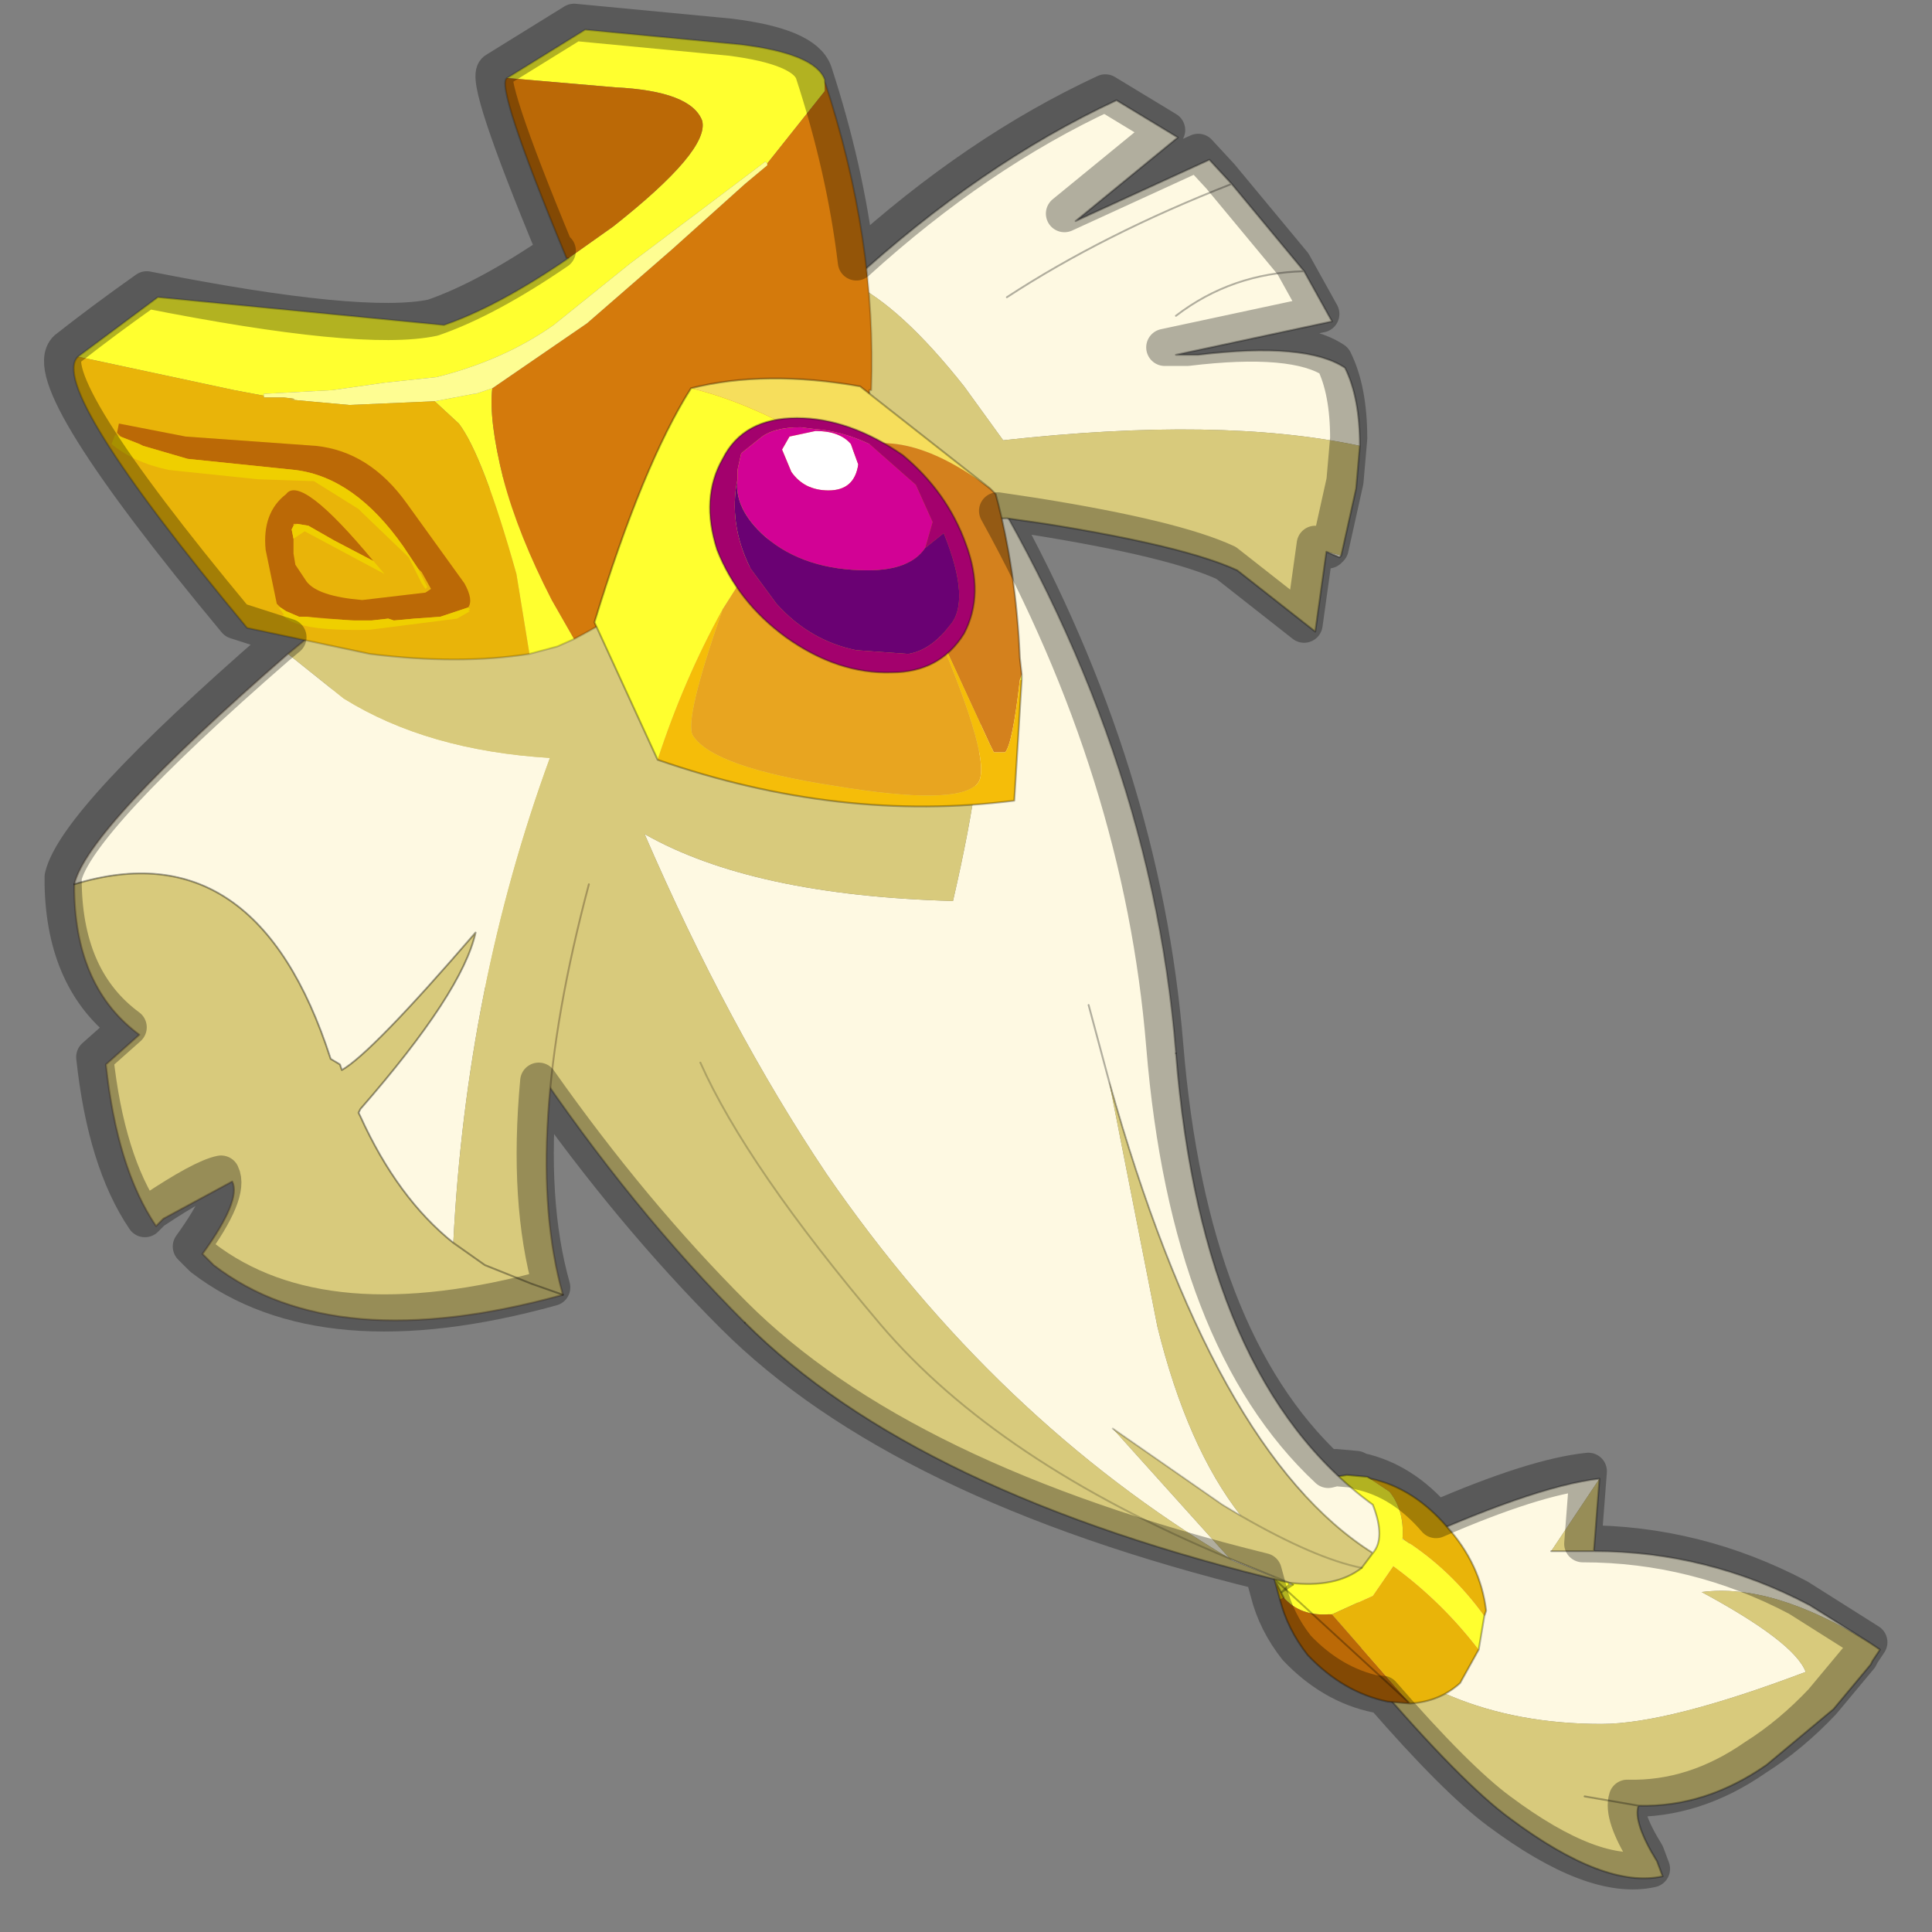 <?xml version="1.0" encoding="UTF-8" standalone="no"?>
<svg xmlns:xlink="http://www.w3.org/1999/xlink" height="520.0px" width="520.0px" xmlns="http://www.w3.org/2000/svg">
  <rect width="100%" height="100%" fill="#808080" stroke="none"/>
  <g transform="matrix(10.0, 0.0, 0.0, 10.0, 0.0, 0.0)">
    <use height="52.0" transform="matrix(1.0, 0.0, 0.0, 1.0, 0.0, 0.0)" width="52.0" xlink:href="#sprite0"/>
  </g>
  <defs>
    <g id="sprite0" transform="matrix(1.0, 0.0, 0.0, 1.0, 0.0, 0.0)">
      <use height="52.0" transform="matrix(1.0, 0.0, 0.0, 1.0, 0.0, 0.0)" width="52.0" xlink:href="#sprite1"/>
      <use height="50.75" transform="matrix(1.0, 0.0, 0.0, 1.0, 1.2, 0.1)" width="49.6" xlink:href="#shape1"/>
    </g>
    <g id="sprite1" transform="matrix(1.0, 0.0, 0.0, 1.0, 0.0, 0.0)">
      <use height="52.0" transform="matrix(1.0, 0.0, 0.0, 1.0, 0.0, 0.0)" width="52.0" xlink:href="#shape0"/>
    </g>
    <g id="shape0" transform="matrix(1.0, 0.0, 0.0, 1.0, 0.0, 0.0)">
      <path d="M52.0 0.0 L52.0 52.0 0.0 52.0 0.0 0.0 52.0 0.0" fill="#ffba2e" fill-opacity="0.0" fill-rule="evenodd" stroke="none"/>
    </g>
    <g id="shape1" transform="matrix(1.0, 0.0, 0.0, 1.0, -1.2, -0.1)">
      <path d="M36.55 43.8 Q36.4 42.5 37.45 41.75 41.25 40.0 43.05 39.8 L41.75 41.75 42.9 41.75 Q45.95 41.75 48.7 43.2 L50.3 44.2 Q47.7 42.6 45.8 42.85 48.3 44.2 48.6 45.0 44.9 46.4 43.1 46.4 40.85 46.4 39.05 45.65 37.5 45.0 36.55 43.8" fill="#fef9e2" fill-rule="evenodd" stroke="none"/>
      <path d="M44.1 48.6 Q43.95 49.05 44.6 50.1 L44.75 50.5 Q43.2 50.85 40.65 48.95 39.35 48.0 36.95 45.2 36.6 44.45 36.55 43.8 37.5 45.0 39.05 45.65 40.85 46.4 43.1 46.4 44.9 46.4 48.6 45.0 48.3 44.2 45.8 42.85 47.7 42.6 50.3 44.2 L50.6 44.4 50.4 44.7 50.35 44.8 49.35 46.0 47.55 47.5 Q45.9 48.65 44.1 48.6 L42.65 48.35 44.1 48.6 M42.9 41.75 L41.75 41.75 43.05 39.8 42.9 41.75" fill="#d8ca7c" fill-rule="evenodd" stroke="none"/>
      <path d="M36.95 45.2 Q39.35 48.0 40.65 48.95 43.2 50.85 44.75 50.5 L44.6 50.1 Q43.95 49.05 44.1 48.6 L42.65 48.35 M50.3 44.2 L48.7 43.2 Q45.95 41.75 42.9 41.75 L41.75 41.75 M43.05 39.8 Q41.25 40.0 37.45 41.75 M43.05 39.8 L42.9 41.75 M50.3 44.2 L50.6 44.4 50.4 44.7 50.35 44.8 49.35 46.0 47.55 47.5 Q45.9 48.65 44.1 48.6" fill="none" stroke="#000000" stroke-linecap="round" stroke-linejoin="round" stroke-opacity="0.302" stroke-width="0.05"/>
      <path d="M37.8 41.45 L37.75 41.45 37.75 41.4 37.8 41.45" fill="#feeb75" fill-rule="evenodd" stroke="none"/>
      <path d="M34.3 42.5 L34.55 43.0 34.45 43.05 34.3 42.5" fill="#e3b602" fill-rule="evenodd" stroke="none"/>
      <path d="M39.8 44.4 Q38.8 43.1 37.5 42.15 L36.95 42.95 35.85 43.45 35.75 43.45 Q35.0 43.5 34.55 43.0 L34.3 42.5 34.25 41.7 Q34.4 41.0 34.9 40.35 35.45 39.95 35.95 39.75 L36.25 39.7 36.8 39.75 37.4 40.15 Q37.8 40.65 37.75 41.4 L37.75 41.45 37.8 41.45 Q39.05 42.25 39.95 43.5 L39.8 44.4" fill="#ffff2f" fill-rule="evenodd" stroke="none"/>
      <path d="M35.85 43.45 L37.95 45.85 37.35 45.8 Q36.15 45.55 35.2 44.55 34.65 43.85 34.45 43.05 L34.55 43.0 Q35.0 43.5 35.75 43.45 L35.85 43.45" fill="#bb6906" fill-rule="evenodd" stroke="none"/>
      <path d="M35.85 43.45 L36.95 42.95 37.5 42.15 Q38.8 43.1 39.8 44.4 L39.3 45.3 Q38.75 45.8 37.95 45.85 L35.85 43.45 M39.95 43.5 Q39.05 42.25 37.8 41.45 L37.75 41.4 Q37.8 40.65 37.4 40.15 L36.8 39.75 36.9 39.8 Q38.05 40.05 38.95 41.1 39.85 42.1 40.0 43.35 L39.95 43.5" fill="#e9b409" fill-rule="evenodd" stroke="none"/>
      <path d="M37.95 45.85 Q38.75 45.8 39.3 45.3 L39.8 44.4 39.95 43.5 40.0 43.35 Q39.85 42.1 38.95 41.1 38.05 40.05 36.9 39.8 L36.8 39.75 36.25 39.7 35.95 39.75 Q35.45 39.95 34.9 40.35 34.4 41.0 34.25 41.7 L34.3 42.5 34.55 43.0 M34.3 42.5 L34.45 43.05 Q34.65 43.85 35.2 44.55 36.15 45.55 37.35 45.8 L37.95 45.85 Z" fill="none" stroke="#000000" stroke-linecap="round" stroke-linejoin="round" stroke-opacity="0.302" stroke-width="0.05"/>
      <path d="M23.5 10.85 L25.1 10.25 25.5 11.25 Q30.95 19.55 31.65 28.35 32.35 37.15 36.95 40.5 37.3 41.4 36.95 41.8 32.65 39.1 29.85 29.1 L31.15 35.7 Q31.95 38.95 33.4 40.8 L32.9 40.5 29.95 38.45 33.1 41.95 Q26.8 38.2 22.25 31.6 19.6 27.65 17.35 22.45 20.25 24.1 25.65 24.25 26.55 20.35 26.35 18.95 25.85 15.0 23.5 10.85 M29.3 27.05 L29.85 29.1 29.3 27.05 M9.0 19.1 L8.95 19.1 8.9 19.0 9.0 19.1 M34.7 42.6 L33.15 42.0 33.1 41.95 34.7 42.6 34.8 42.65 34.7 42.65 34.7 42.6" fill="#fef9e2" fill-rule="evenodd" stroke="none"/>
      <path d="M23.5 10.85 Q25.85 15.0 26.35 18.95 26.55 20.35 25.65 24.25 20.25 24.1 17.35 22.45 19.6 27.65 22.25 31.6 26.8 38.2 33.1 41.95 L29.95 38.45 32.9 40.5 33.4 40.8 Q31.95 38.95 31.15 35.7 L29.85 29.1 Q32.65 39.1 36.95 41.8 L36.65 42.2 Q35.4 41.95 33.4 40.8 35.4 41.95 36.65 42.2 35.95 42.75 34.7 42.6 24.65 40.2 20.05 35.6 13.95 29.5 9.25 19.55 L9.05 19.25 8.95 19.1 9.0 19.1 Q8.25 17.35 14.4 14.45 17.85 12.8 23.5 10.85 M33.1 41.95 L33.15 42.0 34.7 42.6 33.1 41.95 Q26.85 39.35 23.7 35.65 20.1 31.4 18.85 28.6 20.1 31.4 23.7 35.65 26.85 39.35 33.1 41.95" fill="#d8ca7c" fill-rule="evenodd" stroke="none"/>
      <path d="M29.85 29.1 L29.3 27.05 M20.05 35.6 Q24.65 40.2 34.7 42.6 35.95 42.75 36.65 42.2 L36.95 41.8 Q32.65 39.1 29.85 29.1 M36.95 41.8 Q37.3 41.4 36.95 40.5 32.35 37.15 31.65 28.35 M34.8 42.65 L34.5 42.85 34.7 42.65 34.7 42.6 M34.7 42.65 L34.8 42.65" fill="none" stroke="#000000" stroke-linecap="round" stroke-linejoin="round" stroke-opacity="0.302" stroke-width="0.05"/>
      <path d="M8.95 19.1 L9.05 19.25 9.25 19.55 Q13.95 29.5 20.05 35.6 M31.65 28.35 Q30.95 19.55 25.5 11.25 M8.9 19.0 L8.95 19.1" fill="none" stroke="#000000" stroke-linecap="round" stroke-linejoin="round" stroke-opacity="0.251" stroke-width="0.05"/>
      <path d="M29.95 38.45 L32.9 40.5 33.4 40.8 M33.1 41.95 Q26.85 39.35 23.7 35.65 20.1 31.4 18.85 28.6 M34.7 42.6 L34.8 42.65 M34.7 42.6 L33.1 41.95 M36.65 42.2 Q35.4 41.95 33.4 40.8" fill="none" stroke="#000000" stroke-linecap="round" stroke-linejoin="round" stroke-opacity="0.2" stroke-width="0.05"/>
      <path d="M31.65 8.5 Q33.15 7.35 35.1 7.3 33.15 7.35 31.65 8.5 M22.9 7.6 Q26.4 4.4 30.05 2.7 L31.7 3.7 28.95 5.95 32.55 4.3 33.15 4.95 35.1 7.3 35.85 8.65 31.65 9.55 32.25 9.55 Q35.15 9.2 36.2 9.9 36.6 10.7 36.6 12.0 32.85 11.2 27.0 11.85 L25.95 10.4 Q24.25 8.25 22.9 7.6 M36.1 14.95 L36.05 15.0 35.7 14.85 36.1 14.95 M27.1 8.0 Q29.7 6.3 33.15 4.95 29.7 6.3 27.1 8.0" fill="#fef9e2" fill-rule="evenodd" stroke="none"/>
      <path d="M36.6 12.0 L36.5 13.15 36.1 14.95 35.7 14.85 35.4 17.0 33.3 15.35 Q31.9 14.7 28.15 14.1 L27.1 13.95 20.75 14.1 Q19.45 14.4 19.1 14.6 18.5 13.7 18.55 11.95 L22.45 8.0 22.9 7.6 Q24.25 8.25 25.95 10.4 L27.0 11.85 Q32.85 11.2 36.6 12.0" fill="#d8ca7c" fill-rule="evenodd" stroke="none"/>
      <path d="M35.1 7.3 Q33.15 7.35 31.65 8.5 M22.9 7.6 Q26.4 4.4 30.05 2.7 L31.7 3.7 28.95 5.95 32.55 4.3 33.15 4.95 35.1 7.3 35.85 8.65 31.65 9.55 32.25 9.55 Q35.15 9.2 36.2 9.9 36.6 10.7 36.6 12.0 L36.5 13.15 36.1 14.95 36.05 15.0 35.7 14.85 35.4 17.0 33.3 15.35 Q31.9 14.7 28.15 14.1 L27.1 13.95 20.75 14.1 Q19.45 14.4 19.1 14.6 18.5 13.7 18.55 11.95 L22.45 8.0 22.9 7.6 M33.15 4.95 Q29.7 6.3 27.1 8.0" fill="none" stroke="#000000" stroke-linecap="round" stroke-linejoin="round" stroke-opacity="0.302" stroke-width="0.05"/>
      <path d="M2.0 23.8 Q2.35 22.3 7.75 17.6 L9.25 18.8 Q11.5 20.2 14.8 20.4 12.55 26.55 12.2 33.45 10.7 32.25 9.7 30.05 L9.65 29.95 9.7 29.85 Q12.45 26.7 12.8 25.1 10.0 28.35 9.2 28.8 L9.15 28.65 8.9 28.5 Q6.9 22.3 2.0 23.8" fill="#fef9e2" fill-rule="evenodd" stroke="none"/>
      <path d="M7.75 17.6 L15.45 11.25 15.5 11.2 Q15.95 10.85 16.7 10.4 L18.35 9.35 Q20.45 9.2 20.5 10.4 L20.1 11.85 18.55 15.75 16.9 20.3 15.85 23.8 Q14.0 30.75 15.15 34.85 9.0 36.55 5.75 34.05 L5.45 33.75 Q6.5 32.3 6.25 31.8 L4.4 32.8 4.2 33.0 Q3.15 31.45 2.85 28.65 L3.75 27.85 Q2.05 26.6 2.0 24.0 L2.0 23.8 Q6.9 22.3 8.9 28.5 L9.15 28.65 9.2 28.8 Q10.0 28.35 12.8 25.1 12.45 26.7 9.7 29.85 L9.65 29.95 9.7 30.05 Q10.7 32.25 12.2 33.45 12.55 26.55 14.8 20.4 11.5 20.2 9.25 18.8 L7.75 17.6 M15.15 34.85 L14.3 34.55 13.05 34.05 12.2 33.45 13.05 34.05 14.3 34.55 15.15 34.85" fill="#d8ca7c" fill-rule="evenodd" stroke="none"/>
      <path d="M7.75 17.6 L15.45 11.25 15.5 11.2 Q15.95 10.85 16.7 10.4 L18.35 9.35 Q20.45 9.2 20.5 10.4 M15.85 23.8 Q14.0 30.75 15.15 34.85 9.0 36.55 5.75 34.05 L5.45 33.75 Q6.5 32.3 6.25 31.8 L4.4 32.8 4.2 33.0 Q3.15 31.45 2.85 28.65 L3.75 27.85 Q2.05 26.6 2.0 24.0 L2.0 23.8 Q2.35 22.3 7.75 17.6" fill="none" stroke="#422e1d" stroke-linecap="round" stroke-linejoin="round" stroke-opacity="0.349" stroke-width="0.05"/>
      <path d="M12.2 33.45 L13.05 34.05 14.3 34.55 15.15 34.85 M2.0 23.8 Q6.9 22.3 8.9 28.5 L9.15 28.65 9.2 28.8 Q10.0 28.35 12.8 25.1 12.45 26.7 9.7 29.85 L9.65 29.95 9.7 30.05 Q10.7 32.25 12.2 33.45" fill="none" stroke="#000000" stroke-linecap="round" stroke-linejoin="round" stroke-opacity="0.349" stroke-width="0.05"/>
      <path d="M22.2 2.2 L22.2 2.45 20.65 4.4 20.6 4.35 16.95 7.1 14.9 8.75 Q13.55 9.7 11.75 10.15 L10.35 10.3 8.95 10.5 7.1 10.6 7.1 10.65 6.3 10.5 2.1 9.6 4.25 8.0 11.95 8.75 Q13.4 8.25 15.3 6.95 L16.5 6.1 Q19.1 4.05 18.9 3.25 18.6 2.45 16.55 2.35 L13.65 2.1 15.75 0.8 19.95 1.2 Q21.95 1.45 22.2 2.15 L22.2 2.2 M13.25 10.45 Q13.15 11.3 13.55 12.9 13.95 14.4 14.85 16.15 L15.45 17.2 15.0 17.4 14.25 17.6 13.9 15.45 Q13.0 12.25 12.35 11.4 L11.7 10.8 12.75 10.6 12.8 10.6 13.25 10.45" fill="#ffff2f" fill-rule="evenodd" stroke="none"/>
      <path d="M13.65 2.1 L16.55 2.35 Q18.6 2.45 18.9 3.25 19.1 4.05 16.5 6.1 L15.3 6.95 15.25 6.95 Q13.3 2.25 13.65 2.1" fill="#bb6906" fill-rule="evenodd" stroke="none"/>
      <path d="M20.65 4.4 L22.2 2.45 22.2 2.2 Q23.6 6.45 23.45 10.5 L23.4 10.5 23.4 10.8 Q22.95 11.95 20.05 14.1 17.2 16.3 15.45 17.2 L14.85 16.15 Q13.95 14.4 13.55 12.9 13.15 11.3 13.25 10.45 L15.8 8.7 18.1 6.7 20.05 4.95 20.65 4.45 20.65 4.4" fill="#d47a0c" fill-rule="evenodd" stroke="none"/>
      <path d="M7.1 10.65 L7.1 10.6 8.95 10.5 10.35 10.3 11.75 10.15 Q13.55 9.7 14.9 8.75 L16.95 7.1 20.6 4.35 20.65 4.4 20.65 4.45 20.05 4.95 18.1 6.7 15.8 8.7 13.25 10.45 12.8 10.6 12.75 10.6 11.7 10.8 9.4 10.9 7.75 10.75 Q8.15 10.75 7.65 10.7 L7.1 10.7 7.1 10.65" fill="#fefd92" fill-rule="evenodd" stroke="none"/>
      <path d="M2.1 9.6 L6.3 10.5 7.1 10.65 7.1 10.7 7.65 10.7 Q8.15 10.75 7.75 10.75 L9.4 10.9 11.7 10.8 12.35 11.4 Q13.0 12.25 13.9 15.45 L14.25 17.6 Q12.35 17.9 9.95 17.6 L6.65 16.9 Q1.25 10.4 2.1 9.6" fill="#e9b409" fill-rule="evenodd" stroke="none"/>
      <path d="M22.2 2.2 L22.2 2.15 Q21.95 1.45 19.95 1.2 L15.75 0.8 13.65 2.1 Q13.3 2.25 15.25 6.95 L15.3 6.95 Q13.4 8.25 11.95 8.75 L4.25 8.0 2.1 9.6 Q1.25 10.4 6.65 16.9 L9.95 17.6 Q12.35 17.9 14.25 17.6 L15.0 17.4 15.45 17.2 Q17.2 16.3 20.05 14.1 22.95 11.95 23.4 10.8 L23.4 10.5 23.45 10.5 Q23.6 6.45 22.2 2.2 Z" fill="none" stroke="#000000" stroke-linecap="round" stroke-linejoin="round" stroke-opacity="0.2" stroke-width="0.05"/>
      <path d="M3.75 11.95 L3.25 11.75 3.15 11.65 3.2 11.4 5.0 11.75 8.5 12.0 Q9.95 12.15 10.95 13.55 L12.5 15.7 Q12.75 16.15 12.6 16.35 L11.85 16.6 11.15 16.65 10.6 16.7 10.45 16.65 10.0 16.7 9.8 16.7 9.65 16.7 9.55 16.7 9.45 16.7 8.25 16.6 8.05 16.6 7.7 16.45 7.55 16.35 7.45 16.25 7.15 14.8 Q7.05 13.8 7.7 13.3 8.1 12.75 10.05 15.1 L9.0 14.55 8.3 14.15 8.0 14.1 7.9 14.1 7.9 14.15 7.85 14.25 7.9 14.5 7.9 14.9 7.95 15.2 8.25 15.65 Q8.55 16.05 9.75 16.15 L11.45 15.95 11.6 15.85 11.35 15.4 11.25 15.3 10.85 14.7 Q9.55 12.85 7.95 12.65 L5.05 12.35 3.85 12.0 3.75 11.95" fill="#bb6906" fill-rule="evenodd" stroke="none"/>
      <path d="M11.25 15.3 L11.5 15.8 11.45 15.85 11.35 15.7 11.0 15.0 9.75 13.8 9.65 13.7 8.45 12.95 6.95 12.9 4.55 12.65 Q3.6 12.45 3.0 11.95 L3.1 11.7 3.75 11.95 3.85 12.0 5.05 12.35 7.95 12.65 Q9.55 12.85 10.85 14.7 L11.25 15.3 M12.6 16.35 L12.65 16.4 12.6 16.45 12.65 16.45 12.3 16.65 9.95 16.95 Q7.95 17.0 7.6 16.55 L7.65 16.55 7.5 16.35 7.55 16.35 7.7 16.45 8.05 16.6 8.25 16.6 8.65 16.65 9.55 16.7 9.65 16.7 9.8 16.7 10.0 16.7 10.45 16.65 10.6 16.7 11.15 16.65 11.85 16.6 12.6 16.35 M10.05 15.1 L10.35 15.45 8.2 14.3 7.9 14.5 7.85 14.25 7.9 14.15 8.0 14.1 8.3 14.15 9.0 14.55 10.05 15.1" fill="#efcf00" fill-rule="evenodd" stroke="none"/>
      <path d="M27.5 18.3 L27.45 18.3 27.5 18.15 27.5 18.3 M19.45 16.4 Q18.4 18.3 17.7 20.45 L16.0 16.75 Q17.3 12.5 18.6 10.45 20.45 10.9 22.55 12.25 21.2 13.7 20.15 15.3 L19.45 16.4" fill="#ffff2f" fill-rule="evenodd" stroke="none"/>
      <path d="M26.65 13.15 Q24.2 11.3 22.55 12.25 20.45 10.9 18.6 10.45 20.6 9.95 23.15 10.4 L26.65 13.15" fill="#f6de5c" fill-rule="evenodd" stroke="none"/>
      <path d="M27.5 18.15 L27.45 18.3 Q27.25 20.05 27.05 20.25 L26.75 20.25 26.65 20.05 24.6 15.6 24.5 15.4 22.55 12.25 Q24.2 11.3 26.65 13.15 L26.8 13.3 Q27.35 15.35 27.45 17.7 L27.5 18.15" fill="#d4811d" fill-rule="evenodd" stroke="none"/>
      <path d="M24.6 15.6 Q26.85 20.55 26.3 21.1 25.75 21.7 22.45 21.15 19.2 20.65 18.65 19.8 18.4 19.4 19.45 16.4 L20.15 15.3 Q21.2 13.7 22.55 12.25 L24.5 15.4 24.6 15.6" fill="#e8a520" fill-rule="evenodd" stroke="none"/>
      <path d="M27.45 18.3 L27.5 18.3 27.3 21.55 Q22.6 22.15 17.7 20.45 18.4 18.3 19.45 16.4 18.4 19.4 18.65 19.8 19.2 20.65 22.45 21.15 25.75 21.7 26.3 21.1 26.85 20.55 24.6 15.6 L26.65 20.05 26.75 20.25 27.05 20.25 Q27.25 20.05 27.45 18.3" fill="#f5bd09" fill-rule="evenodd" stroke="none"/>
      <path d="M27.5 18.3 L27.5 18.15 27.45 17.7 Q27.35 15.35 26.8 13.3 L26.65 13.15 23.15 10.4 Q20.6 9.95 18.6 10.45 17.3 12.5 16.0 16.75 L17.7 20.45 Q22.6 22.15 27.3 21.55 L27.5 18.3 Z" fill="none" stroke="#000000" stroke-linecap="round" stroke-linejoin="round" stroke-opacity="0.302" stroke-width="0.05"/>
      <path d="M23.1 12.5 Q23.0 13.2 22.3 13.2 21.65 13.2 21.3 12.7 L21.05 12.1 21.25 11.75 21.95 11.6 Q22.6 11.6 22.9 11.95 L23.1 12.5" fill="#ffffff" fill-rule="evenodd" stroke="none"/>
      <path d="M19.85 12.9 L19.85 12.65 19.85 12.9" fill="#6c0202" fill-rule="evenodd" stroke="none"/>
      <path d="M23.1 12.5 L22.9 11.95 Q22.6 11.6 21.95 11.6 L21.25 11.75 21.05 12.1 21.3 12.7 Q21.65 13.2 22.3 13.2 23.0 13.2 23.1 12.5 M19.85 12.65 L19.95 12.2 20.45 11.8 Q20.8 11.5 21.55 11.5 L21.95 11.55 Q22.65 11.6 23.4 11.95 L24.65 13.05 25.1 14.05 24.9 14.75 Q24.5 15.35 23.35 15.35 21.65 15.35 20.6 14.45 19.75 13.7 19.85 12.9 L19.85 12.65" fill="#d20295" fill-rule="evenodd" stroke="none"/>
      <path d="M24.9 14.75 L25.1 14.05 24.65 13.05 23.4 11.95 Q22.65 11.6 21.95 11.55 L21.55 11.5 Q20.8 11.5 20.45 11.8 L19.95 12.2 19.85 12.65 19.85 12.9 Q19.6 14.1 20.2 15.3 L20.9 16.25 Q21.8 17.25 23.05 17.5 L24.45 17.6 Q25.05 17.5 25.55 16.85 26.15 16.2 25.4 14.35 L24.9 14.75 M19.3 14.8 Q18.85 13.4 19.45 12.35 20.0 11.25 21.45 11.25 22.85 11.25 24.3 12.25 25.5 13.25 26.0 14.65 26.5 16.0 25.95 17.05 25.3 18.1 24.0 18.1 22.55 18.15 21.15 17.15 19.85 16.2 19.3 14.8" fill="#a3016d" fill-rule="evenodd" stroke="none"/>
      <path d="M24.9 14.75 L25.4 14.35 Q26.15 16.2 25.55 16.85 25.05 17.5 24.45 17.6 L23.05 17.5 Q21.8 17.25 20.9 16.25 L20.2 15.3 Q19.6 14.1 19.85 12.9 19.75 13.7 20.6 14.45 21.65 15.35 23.35 15.35 24.5 15.35 24.9 14.75" fill="#6a0173" fill-rule="evenodd" stroke="none"/>
      <path d="M19.3 14.8 Q18.85 13.4 19.45 12.35 20.0 11.25 21.45 11.25 22.85 11.25 24.3 12.25 25.5 13.25 26.0 14.65 26.5 16.0 25.95 17.05 25.3 18.1 24.0 18.1 22.55 18.15 21.15 17.15 19.85 16.2 19.3 14.8 Z" fill="none" stroke="#000000" stroke-linecap="round" stroke-linejoin="round" stroke-opacity="0.302" stroke-width="0.05"/>
      <path d="M32.25 4.1 L32.85 4.75 34.8 7.1 35.55 8.45 31.35 9.35 31.95 9.35 Q34.85 9.0 35.9 9.7 36.3 10.5 36.3 11.8 L36.2 12.95 35.8 14.75 35.75 14.8 35.4 14.65 35.1 16.8 33.0 15.15 Q31.6 14.5 27.85 13.9 L26.85 13.75 Q30.75 20.8 31.35 28.15 32.0 36.05 35.75 39.55 L35.95 39.5 36.5 39.55 36.6 39.6 Q37.75 39.85 38.65 40.9 41.3 39.75 42.75 39.6 L42.6 41.55 Q45.65 41.55 48.4 43.0 L50.3 44.2 50.1 44.5 50.05 44.6 49.05 45.8 Q48.2 46.7 47.25 47.3 45.6 48.45 43.8 48.4 43.65 48.85 44.3 49.9 L44.45 50.3 Q42.9 50.65 40.35 48.75 39.2 47.9 37.2 45.6 L37.05 45.6 Q35.85 45.35 34.9 44.35 34.35 43.65 34.15 42.85 L34.0 42.3 Q24.25 39.9 19.75 35.4 17.0 32.65 14.5 29.1 14.2 32.35 14.85 34.65 8.7 36.35 5.45 33.85 L5.15 33.55 Q6.2 32.1 5.95 31.6 5.45 31.7 4.1 32.6 L3.9 32.8 Q2.85 31.25 2.55 28.45 L3.45 27.65 Q1.75 26.4 1.7 23.8 L1.7 23.6 Q2.05 22.1 7.45 17.4 L7.75 17.15 6.35 16.7 Q0.95 10.2 1.8 9.4 2.75 8.65 3.95 7.8 9.75 8.95 11.65 8.55 13.1 8.05 15.0 6.75 L14.95 6.75 Q13.0 2.05 13.35 1.9 L15.45 0.6 19.65 1.0 Q21.65 1.25 21.9 1.95 22.75 4.55 23.05 7.05 26.3 4.1 29.75 2.5 L31.4 3.5 28.65 5.75 32.25 4.1 Z" fill="none" stroke="#000000" stroke-linecap="round" stroke-linejoin="round" stroke-opacity="0.302" stroke-width="1.0"/>
    </g>
  </defs>
</svg>
